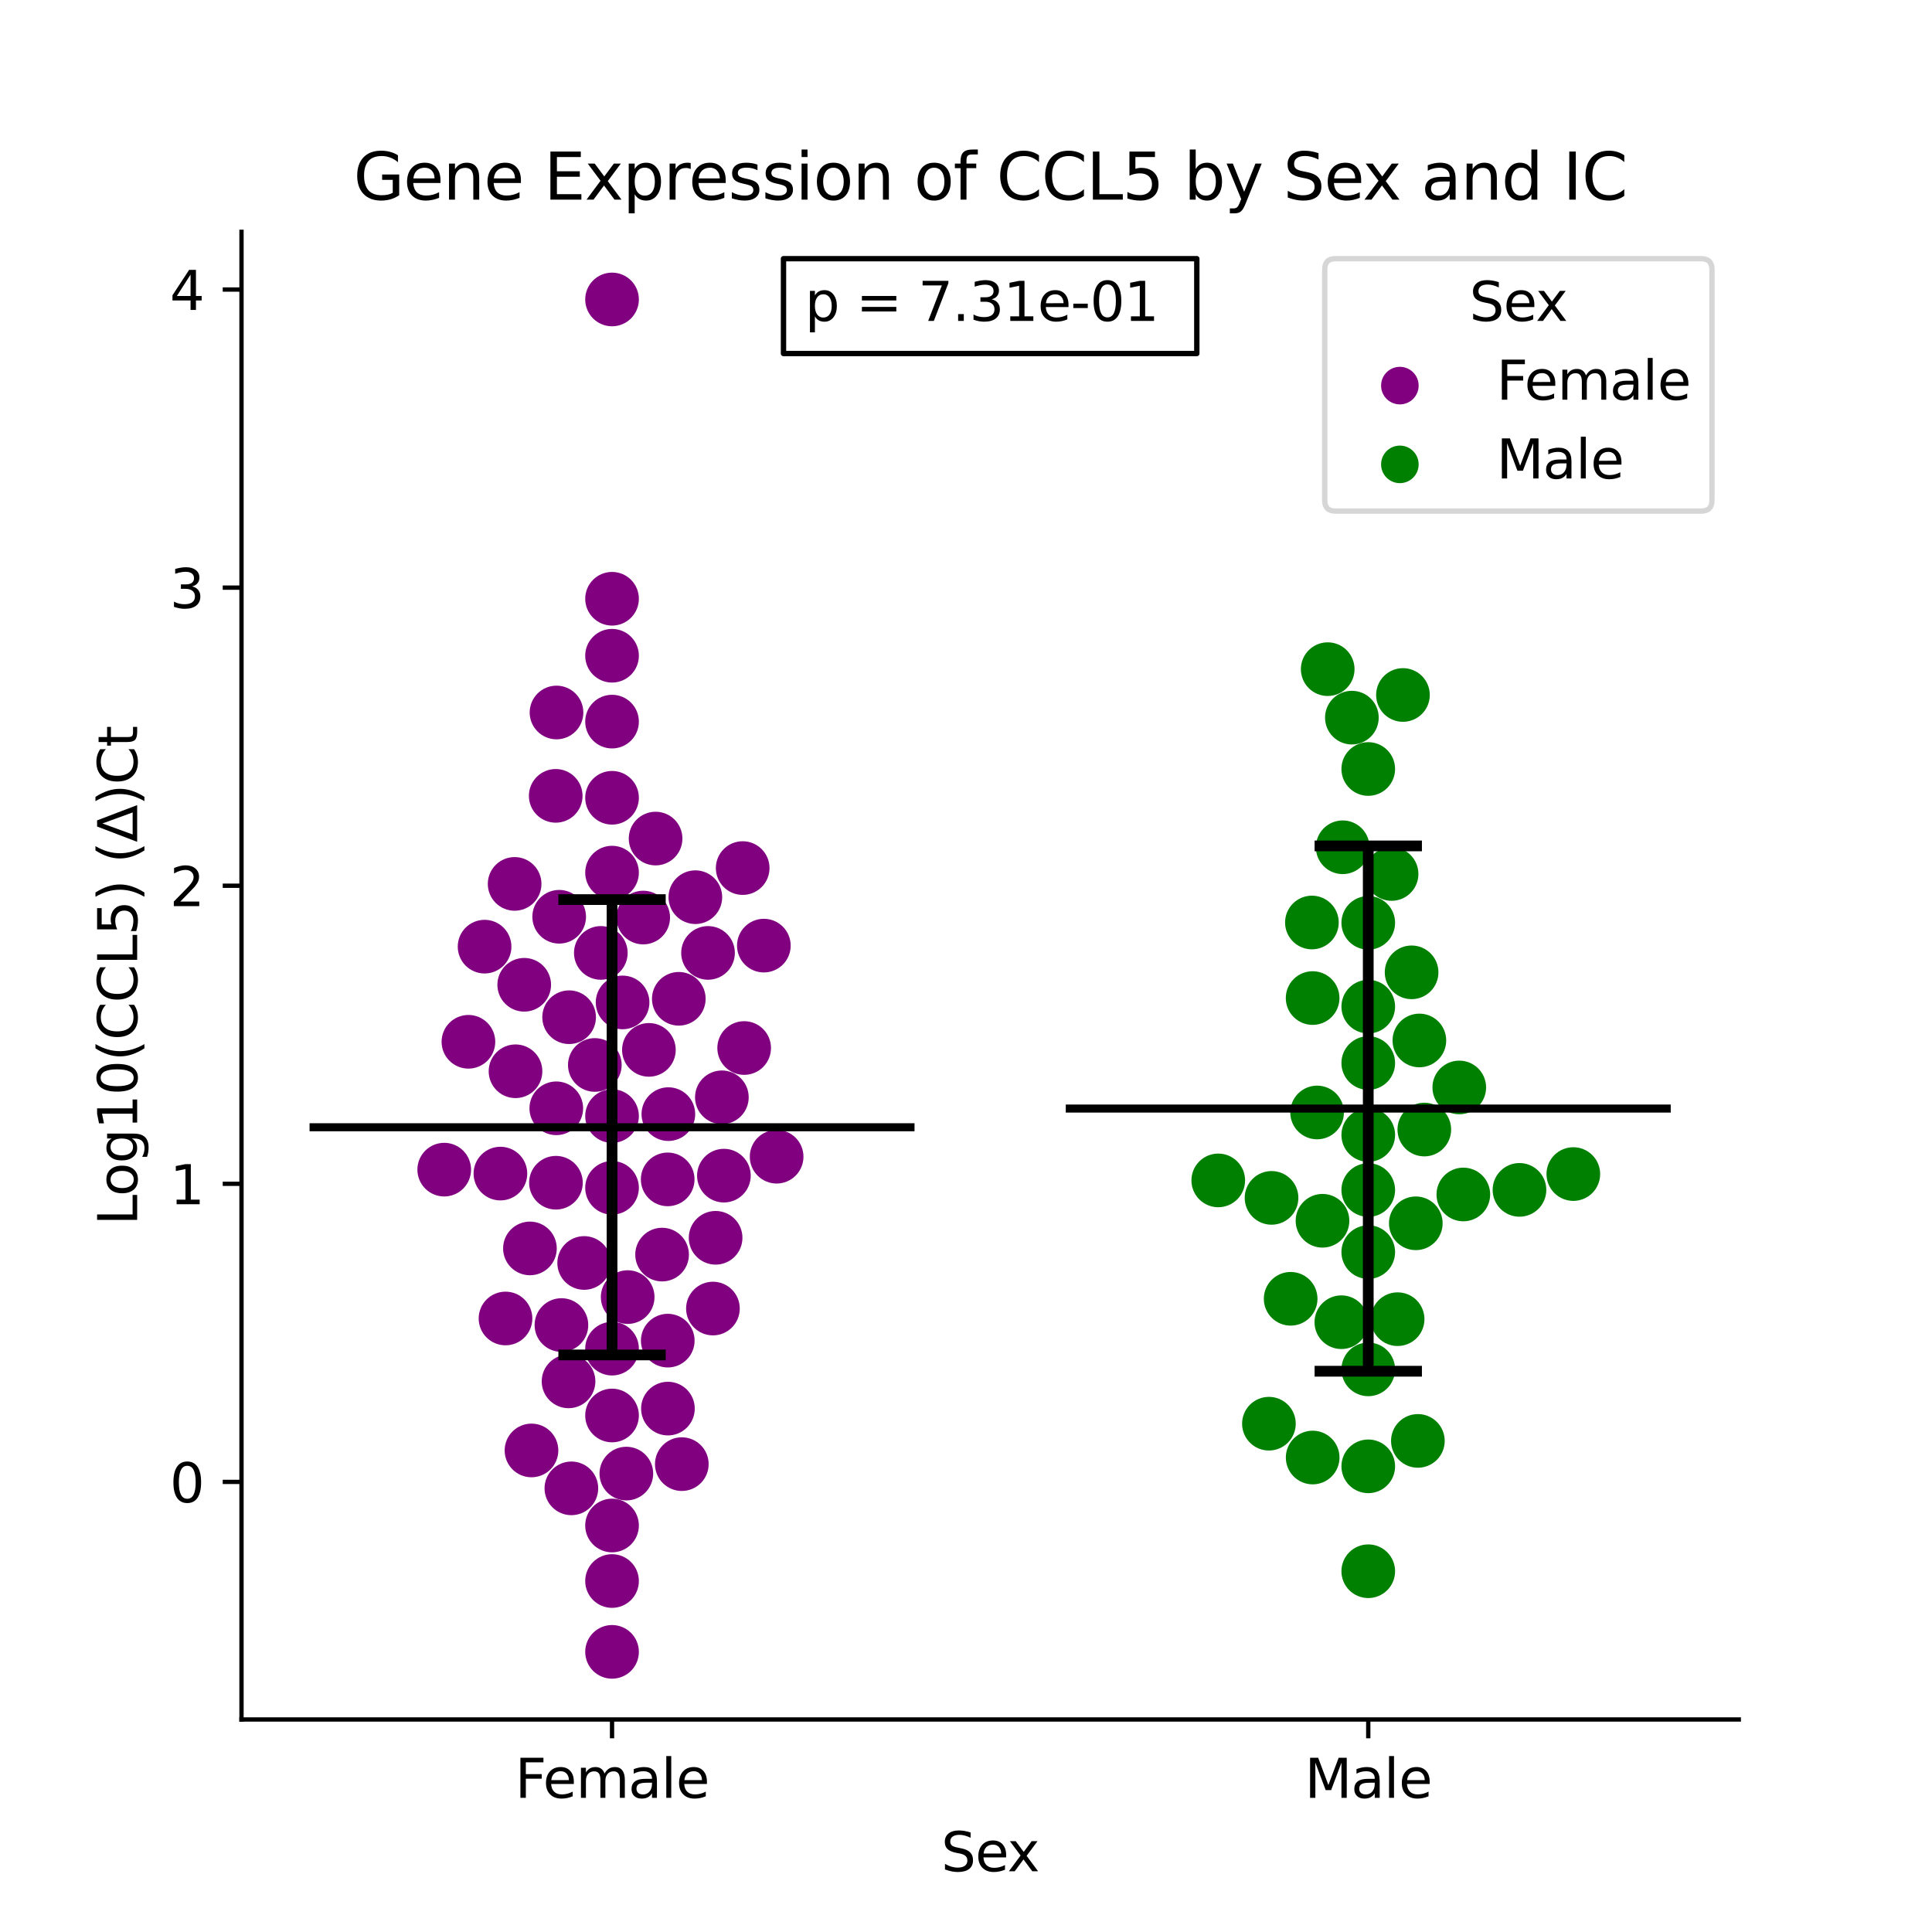 <?xml version="1.0" encoding="utf-8" standalone="no"?>
<!DOCTYPE svg PUBLIC "-//W3C//DTD SVG 1.1//EN"
  "http://www.w3.org/Graphics/SVG/1.1/DTD/svg11.dtd">
<svg xmlns:xlink="http://www.w3.org/1999/xlink" width="360pt" height="360pt" viewBox="0 0 360 360" xmlns="http://www.w3.org/2000/svg" version="1.1">
 <defs>
  <style type="text/css">*{stroke-linejoin: round; stroke-linecap: butt}</style>
 </defs>
 <g id="figure_1">
  <g id="patch_1">
   <path d="M 0 360 
L 360 360 
L 360 0 
L 0 0 
z
" style="fill: #ffffff"/>
  </g>
  <g id="axes_1">
   <g id="patch_2">
    <path d="M 45 320.4 
L 324 320.4 
L 324 43.2 
L 45 43.2 
z
" style="fill: #ffffff"/>
   </g>
   <g id="PathCollection_1">
    <defs>
     <path id="C0_0_99359e764d" d="M 0 5 
C 1.326 5 2.598 4.473 3.536 3.536 
C 4.473 2.598 5 1.326 5 -0 
C 5 -1.326 4.473 -2.598 3.536 -3.536 
C 2.598 -4.473 1.326 -5 0 -5 
C -1.326 -5 -2.598 -4.473 -3.536 -3.536 
C -4.473 -2.598 -5 -1.326 -5 0 
C -5 1.326 -4.473 2.598 -3.536 3.536 
C -2.598 4.473 -1.326 5 0 5 
z
"/>
    </defs>
    <g clip-path="url(#p7aa0bc8428)">
     <use xlink:href="#C0_0_99359e764d" x="120.914" y="195.629" style="fill: #800080"/>
    </g>
    <g clip-path="url(#p7aa0bc8428)">
     <use xlink:href="#C0_0_99359e764d" x="114.045" y="162.601" style="fill: #800080"/>
    </g>
    <g clip-path="url(#p7aa0bc8428)">
     <use xlink:href="#C0_0_99359e764d" x="104.196" y="170.825" style="fill: #800080"/>
    </g>
    <g clip-path="url(#p7aa0bc8428)">
     <use xlink:href="#C0_0_99359e764d" x="106.047" y="189.543" style="fill: #800080"/>
    </g>
    <g clip-path="url(#p7aa0bc8428)">
     <use xlink:href="#C0_0_99359e764d" x="133.344" y="230.646" style="fill: #800080"/>
    </g>
    <g clip-path="url(#p7aa0bc8428)">
     <use xlink:href="#C0_0_99359e764d" x="127.047" y="272.82" style="fill: #800080"/>
    </g>
    <g clip-path="url(#p7aa0bc8428)">
     <use xlink:href="#C0_0_99359e764d" x="99.035" y="270.269" style="fill: #800080"/>
    </g>
    <g clip-path="url(#p7aa0bc8428)">
     <use xlink:href="#C0_0_99359e764d" x="122.16" y="156.255" style="fill: #800080"/>
    </g>
    <g clip-path="url(#p7aa0bc8428)">
     <use xlink:href="#C0_0_99359e764d" x="108.852" y="235.337" style="fill: #800080"/>
    </g>
    <g clip-path="url(#p7aa0bc8428)">
     <use xlink:href="#C0_0_99359e764d" x="142.333" y="176.203" style="fill: #800080"/>
    </g>
    <g clip-path="url(#p7aa0bc8428)">
     <use xlink:href="#C0_0_99359e764d" x="129.568" y="167.178" style="fill: #800080"/>
    </g>
    <g clip-path="url(#p7aa0bc8428)">
     <use xlink:href="#C0_0_99359e764d" x="105.94" y="257.399" style="fill: #800080"/>
    </g>
    <g clip-path="url(#p7aa0bc8428)">
     <use xlink:href="#C0_0_99359e764d" x="114.045" y="284.255" style="fill: #800080"/>
    </g>
    <g clip-path="url(#p7aa0bc8428)">
     <use xlink:href="#C0_0_99359e764d" x="119.853" y="170.972" style="fill: #800080"/>
    </g>
    <g clip-path="url(#p7aa0bc8428)">
     <use xlink:href="#C0_0_99359e764d" x="116.959" y="241.693" style="fill: #800080"/>
    </g>
    <g clip-path="url(#p7aa0bc8428)">
     <use xlink:href="#C0_0_99359e764d" x="104.615" y="246.903" style="fill: #800080"/>
    </g>
    <g clip-path="url(#p7aa0bc8428)">
     <use xlink:href="#C0_0_99359e764d" x="124.539" y="207.602" style="fill: #800080"/>
    </g>
    <g clip-path="url(#p7aa0bc8428)">
     <use xlink:href="#C0_0_99359e764d" x="132.844" y="243.829" style="fill: #800080"/>
    </g>
    <g clip-path="url(#p7aa0bc8428)">
     <use xlink:href="#C0_0_99359e764d" x="131.931" y="177.562" style="fill: #800080"/>
    </g>
    <g clip-path="url(#p7aa0bc8428)">
     <use xlink:href="#C0_0_99359e764d" x="114.045" y="122.188" style="fill: #800080"/>
    </g>
    <g clip-path="url(#p7aa0bc8428)">
     <use xlink:href="#C0_0_99359e764d" x="103.698" y="132.762" style="fill: #800080"/>
    </g>
    <g clip-path="url(#p7aa0bc8428)">
     <use xlink:href="#C0_0_99359e764d" x="116.009" y="186.787" style="fill: #800080"/>
    </g>
    <g clip-path="url(#p7aa0bc8428)">
     <use xlink:href="#C0_0_99359e764d" x="82.774" y="217.946" style="fill: #800080"/>
    </g>
    <g clip-path="url(#p7aa0bc8428)">
     <use xlink:href="#C0_0_99359e764d" x="103.552" y="148.296" style="fill: #800080"/>
    </g>
    <g clip-path="url(#p7aa0bc8428)">
     <use xlink:href="#C0_0_99359e764d" x="114.045" y="251.3" style="fill: #800080"/>
    </g>
    <g clip-path="url(#p7aa0bc8428)">
     <use xlink:href="#C0_0_99359e764d" x="103.656" y="206.516" style="fill: #800080"/>
    </g>
    <g clip-path="url(#p7aa0bc8428)">
     <use xlink:href="#C0_0_99359e764d" x="123.371" y="233.774" style="fill: #800080"/>
    </g>
    <g clip-path="url(#p7aa0bc8428)">
     <use xlink:href="#C0_0_99359e764d" x="110.838" y="198.441" style="fill: #800080"/>
    </g>
    <g clip-path="url(#p7aa0bc8428)">
     <use xlink:href="#C0_0_99359e764d" x="87.283" y="194.122" style="fill: #800080"/>
    </g>
    <g clip-path="url(#p7aa0bc8428)">
     <use xlink:href="#C0_0_99359e764d" x="103.593" y="220.383" style="fill: #800080"/>
    </g>
    <g clip-path="url(#p7aa0bc8428)">
     <use xlink:href="#C0_0_99359e764d" x="90.295" y="176.393" style="fill: #800080"/>
    </g>
    <g clip-path="url(#p7aa0bc8428)">
     <use xlink:href="#C0_0_99359e764d" x="124.459" y="262.472" style="fill: #800080"/>
    </g>
    <g clip-path="url(#p7aa0bc8428)">
     <use xlink:href="#C0_0_99359e764d" x="134.889" y="219.064" style="fill: #800080"/>
    </g>
    <g clip-path="url(#p7aa0bc8428)">
     <use xlink:href="#C0_0_99359e764d" x="116.711" y="274.582" style="fill: #800080"/>
    </g>
    <g clip-path="url(#p7aa0bc8428)">
     <use xlink:href="#C0_0_99359e764d" x="98.746" y="232.626" style="fill: #800080"/>
    </g>
    <g clip-path="url(#p7aa0bc8428)">
     <use xlink:href="#C0_0_99359e764d" x="144.714" y="215.536" style="fill: #800080"/>
    </g>
    <g clip-path="url(#p7aa0bc8428)">
     <use xlink:href="#C0_0_99359e764d" x="94.194" y="245.68" style="fill: #800080"/>
    </g>
    <g clip-path="url(#p7aa0bc8428)">
     <use xlink:href="#C0_0_99359e764d" x="114.045" y="207.964" style="fill: #800080"/>
    </g>
    <g clip-path="url(#p7aa0bc8428)">
     <use xlink:href="#C0_0_99359e764d" x="114.045" y="263.756" style="fill: #800080"/>
    </g>
    <g clip-path="url(#p7aa0bc8428)">
     <use xlink:href="#C0_0_99359e764d" x="93.246" y="218.682" style="fill: #800080"/>
    </g>
    <g clip-path="url(#p7aa0bc8428)">
     <use xlink:href="#C0_0_99359e764d" x="124.415" y="219.76" style="fill: #800080"/>
    </g>
    <g clip-path="url(#p7aa0bc8428)">
     <use xlink:href="#C0_0_99359e764d" x="95.894" y="164.703" style="fill: #800080"/>
    </g>
    <g clip-path="url(#p7aa0bc8428)">
     <use xlink:href="#C0_0_99359e764d" x="114.045" y="294.601" style="fill: #800080"/>
    </g>
    <g clip-path="url(#p7aa0bc8428)">
     <use xlink:href="#C0_0_99359e764d" x="97.681" y="183.5" style="fill: #800080"/>
    </g>
    <g clip-path="url(#p7aa0bc8428)">
     <use xlink:href="#C0_0_99359e764d" x="138.388" y="161.753" style="fill: #800080"/>
    </g>
    <g clip-path="url(#p7aa0bc8428)">
     <use xlink:href="#C0_0_99359e764d" x="126.485" y="186.112" style="fill: #800080"/>
    </g>
    <g clip-path="url(#p7aa0bc8428)">
     <use xlink:href="#C0_0_99359e764d" x="114.045" y="221.333" style="fill: #800080"/>
    </g>
    <g clip-path="url(#p7aa0bc8428)">
     <use xlink:href="#C0_0_99359e764d" x="124.428" y="249.808" style="fill: #800080"/>
    </g>
    <g clip-path="url(#p7aa0bc8428)">
     <use xlink:href="#C0_0_99359e764d" x="114.045" y="148.655" style="fill: #800080"/>
    </g>
    <g clip-path="url(#p7aa0bc8428)">
     <use xlink:href="#C0_0_99359e764d" x="114.045" y="111.57" style="fill: #800080"/>
    </g>
    <g clip-path="url(#p7aa0bc8428)">
     <use xlink:href="#C0_0_99359e764d" x="106.467" y="277.333" style="fill: #800080"/>
    </g>
    <g clip-path="url(#p7aa0bc8428)">
     <use xlink:href="#C0_0_99359e764d" x="134.51" y="204.468" style="fill: #800080"/>
    </g>
    <g clip-path="url(#p7aa0bc8428)">
     <use xlink:href="#C0_0_99359e764d" x="114.045" y="307.8" style="fill: #800080"/>
    </g>
    <g clip-path="url(#p7aa0bc8428)">
     <use xlink:href="#C0_0_99359e764d" x="111.955" y="177.562" style="fill: #800080"/>
    </g>
    <g clip-path="url(#p7aa0bc8428)">
     <use xlink:href="#C0_0_99359e764d" x="138.664" y="195.284" style="fill: #800080"/>
    </g>
    <g clip-path="url(#p7aa0bc8428)">
     <use xlink:href="#C0_0_99359e764d" x="96.058" y="199.615" style="fill: #800080"/>
    </g>
    <g clip-path="url(#p7aa0bc8428)">
     <use xlink:href="#C0_0_99359e764d" x="114.045" y="134.462" style="fill: #800080"/>
    </g>
    <g clip-path="url(#p7aa0bc8428)">
     <use xlink:href="#C0_0_99359e764d" x="114.045" y="55.8" style="fill: #800080"/>
    </g>
   </g>
   <g id="PathCollection_2">
    <defs>
     <path id="C1_0_085c87fe17" d="M 0 5 
C 1.326 5 2.598 4.473 3.536 3.536 
C 4.473 2.598 5 1.326 5 -0 
C 5 -1.326 4.473 -2.598 3.536 -3.536 
C 2.598 -4.473 1.326 -5 0 -5 
C -1.326 -5 -2.598 -4.473 -3.536 -3.536 
C -4.473 -2.598 -5 -1.326 -5 0 
C -5 1.326 -4.473 2.598 -3.536 3.536 
C -2.598 4.473 -1.326 5 0 5 
z
"/>
    </defs>
    <g clip-path="url(#p7aa0bc8428)">
     <use xlink:href="#C1_0_085c87fe17" x="254.955" y="273.229" style="fill: #008000"/>
    </g>
    <g clip-path="url(#p7aa0bc8428)">
     <use xlink:href="#C1_0_085c87fe17" x="254.955" y="187.571" style="fill: #008000"/>
    </g>
    <g clip-path="url(#p7aa0bc8428)">
     <use xlink:href="#C1_0_085c87fe17" x="240.494" y="242.011" style="fill: #008000"/>
    </g>
    <g clip-path="url(#p7aa0bc8428)">
     <use xlink:href="#C1_0_085c87fe17" x="254.955" y="198.083" style="fill: #008000"/>
    </g>
    <g clip-path="url(#p7aa0bc8428)">
     <use xlink:href="#C1_0_085c87fe17" x="236.445" y="265.285" style="fill: #008000"/>
    </g>
    <g clip-path="url(#p7aa0bc8428)">
     <use xlink:href="#C1_0_085c87fe17" x="261.421" y="129.499" style="fill: #008000"/>
    </g>
    <g clip-path="url(#p7aa0bc8428)">
     <use xlink:href="#C1_0_085c87fe17" x="236.933" y="223.207" style="fill: #008000"/>
    </g>
    <g clip-path="url(#p7aa0bc8428)">
     <use xlink:href="#C1_0_085c87fe17" x="245.424" y="207.294" style="fill: #008000"/>
    </g>
    <g clip-path="url(#p7aa0bc8428)">
     <use xlink:href="#C1_0_085c87fe17" x="254.955" y="233.311" style="fill: #008000"/>
    </g>
    <g clip-path="url(#p7aa0bc8428)">
     <use xlink:href="#C1_0_085c87fe17" x="254.955" y="143.291" style="fill: #008000"/>
    </g>
    <g clip-path="url(#p7aa0bc8428)">
     <use xlink:href="#C1_0_085c87fe17" x="250.193" y="157.875" style="fill: #008000"/>
    </g>
    <g clip-path="url(#p7aa0bc8428)">
     <use xlink:href="#C1_0_085c87fe17" x="254.955" y="211.491" style="fill: #008000"/>
    </g>
    <g clip-path="url(#p7aa0bc8428)">
     <use xlink:href="#C1_0_085c87fe17" x="244.597" y="271.588" style="fill: #008000"/>
    </g>
    <g clip-path="url(#p7aa0bc8428)">
     <use xlink:href="#C1_0_085c87fe17" x="272.671" y="222.572" style="fill: #008000"/>
    </g>
    <g clip-path="url(#p7aa0bc8428)">
     <use xlink:href="#C1_0_085c87fe17" x="254.955" y="171.956" style="fill: #008000"/>
    </g>
    <g clip-path="url(#p7aa0bc8428)">
     <use xlink:href="#C1_0_085c87fe17" x="263.03" y="181.18" style="fill: #008000"/>
    </g>
    <g clip-path="url(#p7aa0bc8428)">
     <use xlink:href="#C1_0_085c87fe17" x="254.955" y="255.161" style="fill: #008000"/>
    </g>
    <g clip-path="url(#p7aa0bc8428)">
     <use xlink:href="#C1_0_085c87fe17" x="264.48" y="193.876" style="fill: #008000"/>
    </g>
    <g clip-path="url(#p7aa0bc8428)">
     <use xlink:href="#C1_0_085c87fe17" x="249.942" y="246.374" style="fill: #008000"/>
    </g>
    <g clip-path="url(#p7aa0bc8428)">
     <use xlink:href="#C1_0_085c87fe17" x="254.955" y="221.746" style="fill: #008000"/>
    </g>
    <g clip-path="url(#p7aa0bc8428)">
     <use xlink:href="#C1_0_085c87fe17" x="227.005" y="219.951" style="fill: #008000"/>
    </g>
    <g clip-path="url(#p7aa0bc8428)">
     <use xlink:href="#C1_0_085c87fe17" x="251.903" y="133.722" style="fill: #008000"/>
    </g>
    <g clip-path="url(#p7aa0bc8428)">
     <use xlink:href="#C1_0_085c87fe17" x="264.201" y="268.491" style="fill: #008000"/>
    </g>
    <g clip-path="url(#p7aa0bc8428)">
     <use xlink:href="#C1_0_085c87fe17" x="265.4" y="210.475" style="fill: #008000"/>
    </g>
    <g clip-path="url(#p7aa0bc8428)">
     <use xlink:href="#C1_0_085c87fe17" x="263.815" y="227.945" style="fill: #008000"/>
    </g>
    <g clip-path="url(#p7aa0bc8428)">
     <use xlink:href="#C1_0_085c87fe17" x="244.589" y="185.975" style="fill: #008000"/>
    </g>
    <g clip-path="url(#p7aa0bc8428)">
     <use xlink:href="#C1_0_085c87fe17" x="260.426" y="245.81" style="fill: #008000"/>
    </g>
    <g clip-path="url(#p7aa0bc8428)">
     <use xlink:href="#C1_0_085c87fe17" x="246.429" y="227.473" style="fill: #008000"/>
    </g>
    <g clip-path="url(#p7aa0bc8428)">
     <use xlink:href="#C1_0_085c87fe17" x="259.3" y="162.852" style="fill: #008000"/>
    </g>
    <g clip-path="url(#p7aa0bc8428)">
     <use xlink:href="#C1_0_085c87fe17" x="271.915" y="202.632" style="fill: #008000"/>
    </g>
    <g clip-path="url(#p7aa0bc8428)">
     <use xlink:href="#C1_0_085c87fe17" x="247.399" y="124.689" style="fill: #008000"/>
    </g>
    <g clip-path="url(#p7aa0bc8428)">
     <use xlink:href="#C1_0_085c87fe17" x="293.166" y="218.769" style="fill: #008000"/>
    </g>
    <g clip-path="url(#p7aa0bc8428)">
     <use xlink:href="#C1_0_085c87fe17" x="283.132" y="221.716" style="fill: #008000"/>
    </g>
    <g clip-path="url(#p7aa0bc8428)">
     <use xlink:href="#C1_0_085c87fe17" x="254.955" y="292.776" style="fill: #008000"/>
    </g>
    <g clip-path="url(#p7aa0bc8428)">
     <use xlink:href="#C1_0_085c87fe17" x="244.455" y="171.895" style="fill: #008000"/>
    </g>
   </g>
   <g id="PathCollection_3"/>
   <g id="PathCollection_4"/>
   <g id="matplotlib.axis_1">
    <g id="xtick_1">
     <g id="line2d_1">
      <defs>
       <path id="m640df5bc65" d="M 0 0 
L 0 3.5 
" style="stroke: #000000; stroke-width: 0.8"/>
      </defs>
      <g>
       <use xlink:href="#m640df5bc65" x="114.045" y="320.4" style="stroke: #000000; stroke-width: 0.8"/>
      </g>
     </g>
     <g id="text_1">
      <!-- Female -->
      <g transform="translate(95.968 334.998) scale(0.1 -0.1)">
       <defs>
        <path id="DejaVuSans-46" d="M 628 4666 
L 3309 4666 
L 3309 4134 
L 1259 4134 
L 1259 2759 
L 3109 2759 
L 3109 2228 
L 1259 2228 
L 1259 0 
L 628 0 
L 628 4666 
z
" transform="scale(0.016)"/>
        <path id="DejaVuSans-65" d="M 3597 1894 
L 3597 1613 
L 953 1613 
Q 991 1019 1311 708 
Q 1631 397 2203 397 
Q 2534 397 2845 478 
Q 3156 559 3463 722 
L 3463 178 
Q 3153 47 2828 -22 
Q 2503 -91 2169 -91 
Q 1331 -91 842 396 
Q 353 884 353 1716 
Q 353 2575 817 3079 
Q 1281 3584 2069 3584 
Q 2775 3584 3186 3129 
Q 3597 2675 3597 1894 
z
M 3022 2063 
Q 3016 2534 2758 2815 
Q 2500 3097 2075 3097 
Q 1594 3097 1305 2825 
Q 1016 2553 972 2059 
L 3022 2063 
z
" transform="scale(0.016)"/>
        <path id="DejaVuSans-6d" d="M 3328 2828 
Q 3544 3216 3844 3400 
Q 4144 3584 4550 3584 
Q 5097 3584 5394 3201 
Q 5691 2819 5691 2113 
L 5691 0 
L 5113 0 
L 5113 2094 
Q 5113 2597 4934 2840 
Q 4756 3084 4391 3084 
Q 3944 3084 3684 2787 
Q 3425 2491 3425 1978 
L 3425 0 
L 2847 0 
L 2847 2094 
Q 2847 2600 2669 2842 
Q 2491 3084 2119 3084 
Q 1678 3084 1418 2786 
Q 1159 2488 1159 1978 
L 1159 0 
L 581 0 
L 581 3500 
L 1159 3500 
L 1159 2956 
Q 1356 3278 1631 3431 
Q 1906 3584 2284 3584 
Q 2666 3584 2933 3390 
Q 3200 3197 3328 2828 
z
" transform="scale(0.016)"/>
        <path id="DejaVuSans-61" d="M 2194 1759 
Q 1497 1759 1228 1600 
Q 959 1441 959 1056 
Q 959 750 1161 570 
Q 1363 391 1709 391 
Q 2188 391 2477 730 
Q 2766 1069 2766 1631 
L 2766 1759 
L 2194 1759 
z
M 3341 1997 
L 3341 0 
L 2766 0 
L 2766 531 
Q 2569 213 2275 61 
Q 1981 -91 1556 -91 
Q 1019 -91 701 211 
Q 384 513 384 1019 
Q 384 1609 779 1909 
Q 1175 2209 1959 2209 
L 2766 2209 
L 2766 2266 
Q 2766 2663 2505 2880 
Q 2244 3097 1772 3097 
Q 1472 3097 1187 3025 
Q 903 2953 641 2809 
L 641 3341 
Q 956 3463 1253 3523 
Q 1550 3584 1831 3584 
Q 2591 3584 2966 3190 
Q 3341 2797 3341 1997 
z
" transform="scale(0.016)"/>
        <path id="DejaVuSans-6c" d="M 603 4863 
L 1178 4863 
L 1178 0 
L 603 0 
L 603 4863 
z
" transform="scale(0.016)"/>
       </defs>
       <use xlink:href="#DejaVuSans-46"/>
       <use xlink:href="#DejaVuSans-65" x="52.02"/>
       <use xlink:href="#DejaVuSans-6d" x="113.543"/>
       <use xlink:href="#DejaVuSans-61" x="210.955"/>
       <use xlink:href="#DejaVuSans-6c" x="272.234"/>
       <use xlink:href="#DejaVuSans-65" x="300.018"/>
      </g>
     </g>
    </g>
    <g id="xtick_2">
     <g id="line2d_2">
      <g>
       <use xlink:href="#m640df5bc65" x="254.955" y="320.4" style="stroke: #000000; stroke-width: 0.8"/>
      </g>
     </g>
     <g id="text_2">
      <!-- Male -->
      <g transform="translate(243.111 334.998) scale(0.1 -0.1)">
       <defs>
        <path id="DejaVuSans-4d" d="M 628 4666 
L 1569 4666 
L 2759 1491 
L 3956 4666 
L 4897 4666 
L 4897 0 
L 4281 0 
L 4281 4097 
L 3078 897 
L 2444 897 
L 1241 4097 
L 1241 0 
L 628 0 
L 628 4666 
z
" transform="scale(0.016)"/>
       </defs>
       <use xlink:href="#DejaVuSans-4d"/>
       <use xlink:href="#DejaVuSans-61" x="86.279"/>
       <use xlink:href="#DejaVuSans-6c" x="147.559"/>
       <use xlink:href="#DejaVuSans-65" x="175.342"/>
      </g>
     </g>
    </g>
    <g id="text_3">
     <!-- Sex -->
     <g transform="translate(175.377 348.677) scale(0.1 -0.1)">
      <defs>
       <path id="DejaVuSans-53" d="M 3425 4513 
L 3425 3897 
Q 3066 4069 2747 4153 
Q 2428 4238 2131 4238 
Q 1616 4238 1336 4038 
Q 1056 3838 1056 3469 
Q 1056 3159 1242 3001 
Q 1428 2844 1947 2747 
L 2328 2669 
Q 3034 2534 3370 2195 
Q 3706 1856 3706 1288 
Q 3706 609 3251 259 
Q 2797 -91 1919 -91 
Q 1588 -91 1214 -16 
Q 841 59 441 206 
L 441 856 
Q 825 641 1194 531 
Q 1563 422 1919 422 
Q 2459 422 2753 634 
Q 3047 847 3047 1241 
Q 3047 1584 2836 1778 
Q 2625 1972 2144 2069 
L 1759 2144 
Q 1053 2284 737 2584 
Q 422 2884 422 3419 
Q 422 4038 858 4394 
Q 1294 4750 2059 4750 
Q 2388 4750 2728 4690 
Q 3069 4631 3425 4513 
z
" transform="scale(0.016)"/>
       <path id="DejaVuSans-78" d="M 3513 3500 
L 2247 1797 
L 3578 0 
L 2900 0 
L 1881 1375 
L 863 0 
L 184 0 
L 1544 1831 
L 300 3500 
L 978 3500 
L 1906 2253 
L 2834 3500 
L 3513 3500 
z
" transform="scale(0.016)"/>
      </defs>
      <use xlink:href="#DejaVuSans-53"/>
      <use xlink:href="#DejaVuSans-65" x="63.477"/>
      <use xlink:href="#DejaVuSans-78" x="123.25"/>
     </g>
    </g>
   </g>
   <g id="matplotlib.axis_2">
    <g id="ytick_1">
     <g id="line2d_3">
      <defs>
       <path id="mfc13637988" d="M 0 0 
L -3.5 0 
" style="stroke: #000000; stroke-width: 0.8"/>
      </defs>
      <g>
       <use xlink:href="#mfc13637988" x="45" y="276.131" style="stroke: #000000; stroke-width: 0.8"/>
      </g>
     </g>
     <g id="text_4">
      <!-- 0 -->
      <g transform="translate(31.637 279.93) scale(0.1 -0.1)">
       <defs>
        <path id="DejaVuSans-30" d="M 2034 4250 
Q 1547 4250 1301 3770 
Q 1056 3291 1056 2328 
Q 1056 1369 1301 889 
Q 1547 409 2034 409 
Q 2525 409 2770 889 
Q 3016 1369 3016 2328 
Q 3016 3291 2770 3770 
Q 2525 4250 2034 4250 
z
M 2034 4750 
Q 2819 4750 3233 4129 
Q 3647 3509 3647 2328 
Q 3647 1150 3233 529 
Q 2819 -91 2034 -91 
Q 1250 -91 836 529 
Q 422 1150 422 2328 
Q 422 3509 836 4129 
Q 1250 4750 2034 4750 
z
" transform="scale(0.016)"/>
       </defs>
       <use xlink:href="#DejaVuSans-30"/>
      </g>
     </g>
    </g>
    <g id="ytick_2">
     <g id="line2d_4">
      <g>
       <use xlink:href="#mfc13637988" x="45" y="220.587" style="stroke: #000000; stroke-width: 0.8"/>
      </g>
     </g>
     <g id="text_5">
      <!-- 1 -->
      <g transform="translate(31.637 224.386) scale(0.1 -0.1)">
       <defs>
        <path id="DejaVuSans-31" d="M 794 531 
L 1825 531 
L 1825 4091 
L 703 3866 
L 703 4441 
L 1819 4666 
L 2450 4666 
L 2450 531 
L 3481 531 
L 3481 0 
L 794 0 
L 794 531 
z
" transform="scale(0.016)"/>
       </defs>
       <use xlink:href="#DejaVuSans-31"/>
      </g>
     </g>
    </g>
    <g id="ytick_3">
     <g id="line2d_5">
      <g>
       <use xlink:href="#mfc13637988" x="45" y="165.042" style="stroke: #000000; stroke-width: 0.8"/>
      </g>
     </g>
     <g id="text_6">
      <!-- 2 -->
      <g transform="translate(31.637 168.841) scale(0.1 -0.1)">
       <defs>
        <path id="DejaVuSans-32" d="M 1228 531 
L 3431 531 
L 3431 0 
L 469 0 
L 469 531 
Q 828 903 1448 1529 
Q 2069 2156 2228 2338 
Q 2531 2678 2651 2914 
Q 2772 3150 2772 3378 
Q 2772 3750 2511 3984 
Q 2250 4219 1831 4219 
Q 1534 4219 1204 4116 
Q 875 4013 500 3803 
L 500 4441 
Q 881 4594 1212 4672 
Q 1544 4750 1819 4750 
Q 2544 4750 2975 4387 
Q 3406 4025 3406 3419 
Q 3406 3131 3298 2873 
Q 3191 2616 2906 2266 
Q 2828 2175 2409 1742 
Q 1991 1309 1228 531 
z
" transform="scale(0.016)"/>
       </defs>
       <use xlink:href="#DejaVuSans-32"/>
      </g>
     </g>
    </g>
    <g id="ytick_4">
     <g id="line2d_6">
      <g>
       <use xlink:href="#mfc13637988" x="45" y="109.498" style="stroke: #000000; stroke-width: 0.8"/>
      </g>
     </g>
     <g id="text_7">
      <!-- 3 -->
      <g transform="translate(31.637 113.297) scale(0.1 -0.1)">
       <defs>
        <path id="DejaVuSans-33" d="M 2597 2516 
Q 3050 2419 3304 2112 
Q 3559 1806 3559 1356 
Q 3559 666 3084 287 
Q 2609 -91 1734 -91 
Q 1441 -91 1130 -33 
Q 819 25 488 141 
L 488 750 
Q 750 597 1062 519 
Q 1375 441 1716 441 
Q 2309 441 2620 675 
Q 2931 909 2931 1356 
Q 2931 1769 2642 2001 
Q 2353 2234 1838 2234 
L 1294 2234 
L 1294 2753 
L 1863 2753 
Q 2328 2753 2575 2939 
Q 2822 3125 2822 3475 
Q 2822 3834 2567 4026 
Q 2313 4219 1838 4219 
Q 1578 4219 1281 4162 
Q 984 4106 628 3988 
L 628 4550 
Q 988 4650 1302 4700 
Q 1616 4750 1894 4750 
Q 2613 4750 3031 4423 
Q 3450 4097 3450 3541 
Q 3450 3153 3228 2886 
Q 3006 2619 2597 2516 
z
" transform="scale(0.016)"/>
       </defs>
       <use xlink:href="#DejaVuSans-33"/>
      </g>
     </g>
    </g>
    <g id="ytick_5">
     <g id="line2d_7">
      <g>
       <use xlink:href="#mfc13637988" x="45" y="53.953" style="stroke: #000000; stroke-width: 0.8"/>
      </g>
     </g>
     <g id="text_8">
      <!-- 4 -->
      <g transform="translate(31.637 57.752) scale(0.1 -0.1)">
       <defs>
        <path id="DejaVuSans-34" d="M 2419 4116 
L 825 1625 
L 2419 1625 
L 2419 4116 
z
M 2253 4666 
L 3047 4666 
L 3047 1625 
L 3713 1625 
L 3713 1100 
L 3047 1100 
L 3047 0 
L 2419 0 
L 2419 1100 
L 313 1100 
L 313 1709 
L 2253 4666 
z
" transform="scale(0.016)"/>
       </defs>
       <use xlink:href="#DejaVuSans-34"/>
      </g>
     </g>
    </g>
    <g id="text_9">
     <!-- Log10(CCL5) (Δ)Ct -->
     <g transform="translate(25.558 228.309) rotate(-90) scale(0.1 -0.1)">
      <defs>
       <path id="DejaVuSans-4c" d="M 628 4666 
L 1259 4666 
L 1259 531 
L 3531 531 
L 3531 0 
L 628 0 
L 628 4666 
z
" transform="scale(0.016)"/>
       <path id="DejaVuSans-6f" d="M 1959 3097 
Q 1497 3097 1228 2736 
Q 959 2375 959 1747 
Q 959 1119 1226 758 
Q 1494 397 1959 397 
Q 2419 397 2687 759 
Q 2956 1122 2956 1747 
Q 2956 2369 2687 2733 
Q 2419 3097 1959 3097 
z
M 1959 3584 
Q 2709 3584 3137 3096 
Q 3566 2609 3566 1747 
Q 3566 888 3137 398 
Q 2709 -91 1959 -91 
Q 1206 -91 779 398 
Q 353 888 353 1747 
Q 353 2609 779 3096 
Q 1206 3584 1959 3584 
z
" transform="scale(0.016)"/>
       <path id="DejaVuSans-67" d="M 2906 1791 
Q 2906 2416 2648 2759 
Q 2391 3103 1925 3103 
Q 1463 3103 1205 2759 
Q 947 2416 947 1791 
Q 947 1169 1205 825 
Q 1463 481 1925 481 
Q 2391 481 2648 825 
Q 2906 1169 2906 1791 
z
M 3481 434 
Q 3481 -459 3084 -895 
Q 2688 -1331 1869 -1331 
Q 1566 -1331 1297 -1286 
Q 1028 -1241 775 -1147 
L 775 -588 
Q 1028 -725 1275 -790 
Q 1522 -856 1778 -856 
Q 2344 -856 2625 -561 
Q 2906 -266 2906 331 
L 2906 616 
Q 2728 306 2450 153 
Q 2172 0 1784 0 
Q 1141 0 747 490 
Q 353 981 353 1791 
Q 353 2603 747 3093 
Q 1141 3584 1784 3584 
Q 2172 3584 2450 3431 
Q 2728 3278 2906 2969 
L 2906 3500 
L 3481 3500 
L 3481 434 
z
" transform="scale(0.016)"/>
       <path id="DejaVuSans-28" d="M 1984 4856 
Q 1566 4138 1362 3434 
Q 1159 2731 1159 2009 
Q 1159 1288 1364 580 
Q 1569 -128 1984 -844 
L 1484 -844 
Q 1016 -109 783 600 
Q 550 1309 550 2009 
Q 550 2706 781 3412 
Q 1013 4119 1484 4856 
L 1984 4856 
z
" transform="scale(0.016)"/>
       <path id="DejaVuSans-43" d="M 4122 4306 
L 4122 3641 
Q 3803 3938 3442 4084 
Q 3081 4231 2675 4231 
Q 1875 4231 1450 3742 
Q 1025 3253 1025 2328 
Q 1025 1406 1450 917 
Q 1875 428 2675 428 
Q 3081 428 3442 575 
Q 3803 722 4122 1019 
L 4122 359 
Q 3791 134 3420 21 
Q 3050 -91 2638 -91 
Q 1578 -91 968 557 
Q 359 1206 359 2328 
Q 359 3453 968 4101 
Q 1578 4750 2638 4750 
Q 3056 4750 3426 4639 
Q 3797 4528 4122 4306 
z
" transform="scale(0.016)"/>
       <path id="DejaVuSans-35" d="M 691 4666 
L 3169 4666 
L 3169 4134 
L 1269 4134 
L 1269 2991 
Q 1406 3038 1543 3061 
Q 1681 3084 1819 3084 
Q 2600 3084 3056 2656 
Q 3513 2228 3513 1497 
Q 3513 744 3044 326 
Q 2575 -91 1722 -91 
Q 1428 -91 1123 -41 
Q 819 9 494 109 
L 494 744 
Q 775 591 1075 516 
Q 1375 441 1709 441 
Q 2250 441 2565 725 
Q 2881 1009 2881 1497 
Q 2881 1984 2565 2268 
Q 2250 2553 1709 2553 
Q 1456 2553 1204 2497 
Q 953 2441 691 2322 
L 691 4666 
z
" transform="scale(0.016)"/>
       <path id="DejaVuSans-29" d="M 513 4856 
L 1013 4856 
Q 1481 4119 1714 3412 
Q 1947 2706 1947 2009 
Q 1947 1309 1714 600 
Q 1481 -109 1013 -844 
L 513 -844 
Q 928 -128 1133 580 
Q 1338 1288 1338 2009 
Q 1338 2731 1133 3434 
Q 928 4138 513 4856 
z
" transform="scale(0.016)"/>
       <path id="DejaVuSans-20" transform="scale(0.016)"/>
       <path id="DejaVuSans-394" d="M 2188 4044 
L 906 525 
L 3472 525 
L 2188 4044 
z
M 50 0 
L 1831 4666 
L 2547 4666 
L 4325 0 
L 50 0 
z
" transform="scale(0.016)"/>
       <path id="DejaVuSans-74" d="M 1172 4494 
L 1172 3500 
L 2356 3500 
L 2356 3053 
L 1172 3053 
L 1172 1153 
Q 1172 725 1289 603 
Q 1406 481 1766 481 
L 2356 481 
L 2356 0 
L 1766 0 
Q 1100 0 847 248 
Q 594 497 594 1153 
L 594 3053 
L 172 3053 
L 172 3500 
L 594 3500 
L 594 4494 
L 1172 4494 
z
" transform="scale(0.016)"/>
      </defs>
      <use xlink:href="#DejaVuSans-4c"/>
      <use xlink:href="#DejaVuSans-6f" x="53.963"/>
      <use xlink:href="#DejaVuSans-67" x="115.145"/>
      <use xlink:href="#DejaVuSans-31" x="178.621"/>
      <use xlink:href="#DejaVuSans-30" x="242.244"/>
      <use xlink:href="#DejaVuSans-28" x="305.867"/>
      <use xlink:href="#DejaVuSans-43" x="344.881"/>
      <use xlink:href="#DejaVuSans-43" x="414.705"/>
      <use xlink:href="#DejaVuSans-4c" x="484.529"/>
      <use xlink:href="#DejaVuSans-35" x="540.242"/>
      <use xlink:href="#DejaVuSans-29" x="603.865"/>
      <use xlink:href="#DejaVuSans-20" x="642.879"/>
      <use xlink:href="#DejaVuSans-28" x="674.666"/>
      <use xlink:href="#DejaVuSans-394" x="713.68"/>
      <use xlink:href="#DejaVuSans-29" x="782.088"/>
      <use xlink:href="#DejaVuSans-43" x="821.102"/>
      <use xlink:href="#DejaVuSans-74" x="890.926"/>
     </g>
    </g>
   </g>
   <g id="LineCollection_1">
    <path d="M 114.045 252.473 
L 114.045 167.628 
" clip-path="url(#p7aa0bc8428)" style="fill: none; stroke: #000000; stroke-width: 2"/>
   </g>
   <g id="line2d_8">
    <defs>
     <path id="m56e26a8e79" d="M 10 0 
L -10 -0 
" style="stroke: #000000; stroke-width: 2"/>
    </defs>
    <g clip-path="url(#p7aa0bc8428)">
     <use xlink:href="#m56e26a8e79" x="114.045" y="252.473" style="stroke: #000000; stroke-width: 2"/>
    </g>
   </g>
   <g id="line2d_9">
    <g clip-path="url(#p7aa0bc8428)">
     <use xlink:href="#m56e26a8e79" x="114.045" y="167.628" style="stroke: #000000; stroke-width: 2"/>
    </g>
   </g>
   <g id="LineCollection_2">
    <path d="M 254.955 255.51 
L 254.955 157.625 
" clip-path="url(#p7aa0bc8428)" style="fill: none; stroke: #000000; stroke-width: 2"/>
   </g>
   <g id="line2d_10">
    <g clip-path="url(#p7aa0bc8428)">
     <use xlink:href="#m56e26a8e79" x="254.955" y="255.51" style="stroke: #000000; stroke-width: 2"/>
    </g>
   </g>
   <g id="line2d_11">
    <g clip-path="url(#p7aa0bc8428)">
     <use xlink:href="#m56e26a8e79" x="254.955" y="157.625" style="stroke: #000000; stroke-width: 2"/>
    </g>
   </g>
   <g id="LineCollection_3">
    <path d="M 57.682 210.051 
L 170.409 210.051 
" clip-path="url(#p7aa0bc8428)" style="fill: none; stroke: #000000; stroke-width: 1.5"/>
   </g>
   <g id="LineCollection_4">
    <path d="M 198.591 206.567 
L 311.318 206.567 
" clip-path="url(#p7aa0bc8428)" style="fill: none; stroke: #000000; stroke-width: 1.5"/>
   </g>
   <g id="patch_3">
    <path d="M 45 320.4 
L 45 43.2 
" style="fill: none; stroke: #000000; stroke-width: 0.8; stroke-linejoin: miter; stroke-linecap: square"/>
   </g>
   <g id="patch_4">
    <path d="M 45 320.4 
L 324 320.4 
" style="fill: none; stroke: #000000; stroke-width: 0.8; stroke-linejoin: miter; stroke-linecap: square"/>
   </g>
   <g id="text_10">
    <!-- Gene Expression of CCL5 by Sex and IC -->
    <g transform="translate(65.871 37.2) scale(0.12 -0.12)">
     <defs>
      <path id="DejaVuSans-47" d="M 3809 666 
L 3809 1919 
L 2778 1919 
L 2778 2438 
L 4434 2438 
L 4434 434 
Q 4069 175 3628 42 
Q 3188 -91 2688 -91 
Q 1594 -91 976 548 
Q 359 1188 359 2328 
Q 359 3472 976 4111 
Q 1594 4750 2688 4750 
Q 3144 4750 3555 4637 
Q 3966 4525 4313 4306 
L 4313 3634 
Q 3963 3931 3569 4081 
Q 3175 4231 2741 4231 
Q 1884 4231 1454 3753 
Q 1025 3275 1025 2328 
Q 1025 1384 1454 906 
Q 1884 428 2741 428 
Q 3075 428 3337 486 
Q 3600 544 3809 666 
z
" transform="scale(0.016)"/>
      <path id="DejaVuSans-6e" d="M 3513 2113 
L 3513 0 
L 2938 0 
L 2938 2094 
Q 2938 2591 2744 2837 
Q 2550 3084 2163 3084 
Q 1697 3084 1428 2787 
Q 1159 2491 1159 1978 
L 1159 0 
L 581 0 
L 581 3500 
L 1159 3500 
L 1159 2956 
Q 1366 3272 1645 3428 
Q 1925 3584 2291 3584 
Q 2894 3584 3203 3211 
Q 3513 2838 3513 2113 
z
" transform="scale(0.016)"/>
      <path id="DejaVuSans-45" d="M 628 4666 
L 3578 4666 
L 3578 4134 
L 1259 4134 
L 1259 2753 
L 3481 2753 
L 3481 2222 
L 1259 2222 
L 1259 531 
L 3634 531 
L 3634 0 
L 628 0 
L 628 4666 
z
" transform="scale(0.016)"/>
      <path id="DejaVuSans-70" d="M 1159 525 
L 1159 -1331 
L 581 -1331 
L 581 3500 
L 1159 3500 
L 1159 2969 
Q 1341 3281 1617 3432 
Q 1894 3584 2278 3584 
Q 2916 3584 3314 3078 
Q 3713 2572 3713 1747 
Q 3713 922 3314 415 
Q 2916 -91 2278 -91 
Q 1894 -91 1617 61 
Q 1341 213 1159 525 
z
M 3116 1747 
Q 3116 2381 2855 2742 
Q 2594 3103 2138 3103 
Q 1681 3103 1420 2742 
Q 1159 2381 1159 1747 
Q 1159 1113 1420 752 
Q 1681 391 2138 391 
Q 2594 391 2855 752 
Q 3116 1113 3116 1747 
z
" transform="scale(0.016)"/>
      <path id="DejaVuSans-72" d="M 2631 2963 
Q 2534 3019 2420 3045 
Q 2306 3072 2169 3072 
Q 1681 3072 1420 2755 
Q 1159 2438 1159 1844 
L 1159 0 
L 581 0 
L 581 3500 
L 1159 3500 
L 1159 2956 
Q 1341 3275 1631 3429 
Q 1922 3584 2338 3584 
Q 2397 3584 2469 3576 
Q 2541 3569 2628 3553 
L 2631 2963 
z
" transform="scale(0.016)"/>
      <path id="DejaVuSans-73" d="M 2834 3397 
L 2834 2853 
Q 2591 2978 2328 3040 
Q 2066 3103 1784 3103 
Q 1356 3103 1142 2972 
Q 928 2841 928 2578 
Q 928 2378 1081 2264 
Q 1234 2150 1697 2047 
L 1894 2003 
Q 2506 1872 2764 1633 
Q 3022 1394 3022 966 
Q 3022 478 2636 193 
Q 2250 -91 1575 -91 
Q 1294 -91 989 -36 
Q 684 19 347 128 
L 347 722 
Q 666 556 975 473 
Q 1284 391 1588 391 
Q 1994 391 2212 530 
Q 2431 669 2431 922 
Q 2431 1156 2273 1281 
Q 2116 1406 1581 1522 
L 1381 1569 
Q 847 1681 609 1914 
Q 372 2147 372 2553 
Q 372 3047 722 3315 
Q 1072 3584 1716 3584 
Q 2034 3584 2315 3537 
Q 2597 3491 2834 3397 
z
" transform="scale(0.016)"/>
      <path id="DejaVuSans-69" d="M 603 3500 
L 1178 3500 
L 1178 0 
L 603 0 
L 603 3500 
z
M 603 4863 
L 1178 4863 
L 1178 4134 
L 603 4134 
L 603 4863 
z
" transform="scale(0.016)"/>
      <path id="DejaVuSans-66" d="M 2375 4863 
L 2375 4384 
L 1825 4384 
Q 1516 4384 1395 4259 
Q 1275 4134 1275 3809 
L 1275 3500 
L 2222 3500 
L 2222 3053 
L 1275 3053 
L 1275 0 
L 697 0 
L 697 3053 
L 147 3053 
L 147 3500 
L 697 3500 
L 697 3744 
Q 697 4328 969 4595 
Q 1241 4863 1831 4863 
L 2375 4863 
z
" transform="scale(0.016)"/>
      <path id="DejaVuSans-62" d="M 3116 1747 
Q 3116 2381 2855 2742 
Q 2594 3103 2138 3103 
Q 1681 3103 1420 2742 
Q 1159 2381 1159 1747 
Q 1159 1113 1420 752 
Q 1681 391 2138 391 
Q 2594 391 2855 752 
Q 3116 1113 3116 1747 
z
M 1159 2969 
Q 1341 3281 1617 3432 
Q 1894 3584 2278 3584 
Q 2916 3584 3314 3078 
Q 3713 2572 3713 1747 
Q 3713 922 3314 415 
Q 2916 -91 2278 -91 
Q 1894 -91 1617 61 
Q 1341 213 1159 525 
L 1159 0 
L 581 0 
L 581 4863 
L 1159 4863 
L 1159 2969 
z
" transform="scale(0.016)"/>
      <path id="DejaVuSans-79" d="M 2059 -325 
Q 1816 -950 1584 -1140 
Q 1353 -1331 966 -1331 
L 506 -1331 
L 506 -850 
L 844 -850 
Q 1081 -850 1212 -737 
Q 1344 -625 1503 -206 
L 1606 56 
L 191 3500 
L 800 3500 
L 1894 763 
L 2988 3500 
L 3597 3500 
L 2059 -325 
z
" transform="scale(0.016)"/>
      <path id="DejaVuSans-64" d="M 2906 2969 
L 2906 4863 
L 3481 4863 
L 3481 0 
L 2906 0 
L 2906 525 
Q 2725 213 2448 61 
Q 2172 -91 1784 -91 
Q 1150 -91 751 415 
Q 353 922 353 1747 
Q 353 2572 751 3078 
Q 1150 3584 1784 3584 
Q 2172 3584 2448 3432 
Q 2725 3281 2906 2969 
z
M 947 1747 
Q 947 1113 1208 752 
Q 1469 391 1925 391 
Q 2381 391 2643 752 
Q 2906 1113 2906 1747 
Q 2906 2381 2643 2742 
Q 2381 3103 1925 3103 
Q 1469 3103 1208 2742 
Q 947 2381 947 1747 
z
" transform="scale(0.016)"/>
      <path id="DejaVuSans-49" d="M 628 4666 
L 1259 4666 
L 1259 0 
L 628 0 
L 628 4666 
z
" transform="scale(0.016)"/>
     </defs>
     <use xlink:href="#DejaVuSans-47"/>
     <use xlink:href="#DejaVuSans-65" x="77.49"/>
     <use xlink:href="#DejaVuSans-6e" x="139.014"/>
     <use xlink:href="#DejaVuSans-65" x="202.393"/>
     <use xlink:href="#DejaVuSans-20" x="263.916"/>
     <use xlink:href="#DejaVuSans-45" x="295.703"/>
     <use xlink:href="#DejaVuSans-78" x="358.887"/>
     <use xlink:href="#DejaVuSans-70" x="418.066"/>
     <use xlink:href="#DejaVuSans-72" x="481.543"/>
     <use xlink:href="#DejaVuSans-65" x="520.406"/>
     <use xlink:href="#DejaVuSans-73" x="581.93"/>
     <use xlink:href="#DejaVuSans-73" x="634.029"/>
     <use xlink:href="#DejaVuSans-69" x="686.129"/>
     <use xlink:href="#DejaVuSans-6f" x="713.912"/>
     <use xlink:href="#DejaVuSans-6e" x="775.094"/>
     <use xlink:href="#DejaVuSans-20" x="838.473"/>
     <use xlink:href="#DejaVuSans-6f" x="870.26"/>
     <use xlink:href="#DejaVuSans-66" x="931.441"/>
     <use xlink:href="#DejaVuSans-20" x="966.646"/>
     <use xlink:href="#DejaVuSans-43" x="998.434"/>
     <use xlink:href="#DejaVuSans-43" x="1068.258"/>
     <use xlink:href="#DejaVuSans-4c" x="1138.082"/>
     <use xlink:href="#DejaVuSans-35" x="1193.795"/>
     <use xlink:href="#DejaVuSans-20" x="1257.418"/>
     <use xlink:href="#DejaVuSans-62" x="1289.205"/>
     <use xlink:href="#DejaVuSans-79" x="1352.682"/>
     <use xlink:href="#DejaVuSans-20" x="1411.861"/>
     <use xlink:href="#DejaVuSans-53" x="1443.648"/>
     <use xlink:href="#DejaVuSans-65" x="1507.125"/>
     <use xlink:href="#DejaVuSans-78" x="1566.898"/>
     <use xlink:href="#DejaVuSans-20" x="1626.078"/>
     <use xlink:href="#DejaVuSans-61" x="1657.865"/>
     <use xlink:href="#DejaVuSans-6e" x="1719.145"/>
     <use xlink:href="#DejaVuSans-64" x="1782.523"/>
     <use xlink:href="#DejaVuSans-20" x="1846"/>
     <use xlink:href="#DejaVuSans-49" x="1877.787"/>
     <use xlink:href="#DejaVuSans-43" x="1907.279"/>
    </g>
   </g>
   <g id="patch_5">
    <path d="M 145.993 65.878 
L 223.007 65.878 
L 223.007 48.2 
L 145.993 48.2 
z
" style="fill: #ffffff; stroke: #000000; stroke-linejoin: miter"/>
   </g>
   <g id="text_11">
    <!-- p = 7.31e-01  -->
    <g transform="translate(149.993 59.798) scale(0.1 -0.1)">
     <defs>
      <path id="DejaVuSans-3d" d="M 678 2906 
L 4684 2906 
L 4684 2381 
L 678 2381 
L 678 2906 
z
M 678 1631 
L 4684 1631 
L 4684 1100 
L 678 1100 
L 678 1631 
z
" transform="scale(0.016)"/>
      <path id="DejaVuSans-37" d="M 525 4666 
L 3525 4666 
L 3525 4397 
L 1831 0 
L 1172 0 
L 2766 4134 
L 525 4134 
L 525 4666 
z
" transform="scale(0.016)"/>
      <path id="DejaVuSans-2e" d="M 684 794 
L 1344 794 
L 1344 0 
L 684 0 
L 684 794 
z
" transform="scale(0.016)"/>
      <path id="DejaVuSans-2d" d="M 313 2009 
L 1997 2009 
L 1997 1497 
L 313 1497 
L 313 2009 
z
" transform="scale(0.016)"/>
     </defs>
     <use xlink:href="#DejaVuSans-70"/>
     <use xlink:href="#DejaVuSans-20" x="63.477"/>
     <use xlink:href="#DejaVuSans-3d" x="95.264"/>
     <use xlink:href="#DejaVuSans-20" x="179.053"/>
     <use xlink:href="#DejaVuSans-37" x="210.84"/>
     <use xlink:href="#DejaVuSans-2e" x="274.463"/>
     <use xlink:href="#DejaVuSans-33" x="306.25"/>
     <use xlink:href="#DejaVuSans-31" x="369.873"/>
     <use xlink:href="#DejaVuSans-65" x="433.496"/>
     <use xlink:href="#DejaVuSans-2d" x="495.02"/>
     <use xlink:href="#DejaVuSans-30" x="531.104"/>
     <use xlink:href="#DejaVuSans-31" x="594.727"/>
     <use xlink:href="#DejaVuSans-20" x="658.35"/>
    </g>
   </g>
   <g id="legend_1">
    <g id="patch_6">
     <path d="M 248.845 95.234 
L 317 95.234 
Q 319 95.234 319 93.234 
L 319 50.2 
Q 319 48.2 317 48.2 
L 248.845 48.2 
Q 246.845 48.2 246.845 50.2 
L 246.845 93.234 
Q 246.845 95.234 248.845 95.234 
z
" style="fill: #ffffff; opacity: 0.8; stroke: #cccccc; stroke-linejoin: miter"/>
    </g>
    <g id="text_12">
     <!-- Sex -->
     <g transform="translate(273.8 59.798) scale(0.1 -0.1)">
      <use xlink:href="#DejaVuSans-53"/>
      <use xlink:href="#DejaVuSans-65" x="63.477"/>
      <use xlink:href="#DejaVuSans-78" x="123.25"/>
     </g>
    </g>
    <g id="PathCollection_5">
     <defs>
      <path id="m4216c7f593" d="M 0 3 
C 0.796 3 1.559 2.684 2.121 2.121 
C 2.684 1.559 3 0.796 3 0 
C 3 -0.796 2.684 -1.559 2.121 -2.121 
C 1.559 -2.684 0.796 -3 0 -3 
C -0.796 -3 -1.559 -2.684 -2.121 -2.121 
C -2.684 -1.559 -3 -0.796 -3 0 
C -3 0.796 -2.684 1.559 -2.121 2.121 
C -1.559 2.684 -0.796 3 0 3 
z
" style="stroke: #800080"/>
     </defs>
     <g>
      <use xlink:href="#m4216c7f593" x="260.845" y="71.852" style="fill: #800080; stroke: #800080"/>
     </g>
    </g>
    <g id="text_13">
     <!-- Female -->
     <g transform="translate(278.845 74.477) scale(0.1 -0.1)">
      <use xlink:href="#DejaVuSans-46"/>
      <use xlink:href="#DejaVuSans-65" x="52.02"/>
      <use xlink:href="#DejaVuSans-6d" x="113.543"/>
      <use xlink:href="#DejaVuSans-61" x="210.955"/>
      <use xlink:href="#DejaVuSans-6c" x="272.234"/>
      <use xlink:href="#DejaVuSans-65" x="300.018"/>
     </g>
    </g>
    <g id="PathCollection_6">
     <defs>
      <path id="m263fbc8819" d="M 0 3 
C 0.796 3 1.559 2.684 2.121 2.121 
C 2.684 1.559 3 0.796 3 0 
C 3 -0.796 2.684 -1.559 2.121 -2.121 
C 1.559 -2.684 0.796 -3 0 -3 
C -0.796 -3 -1.559 -2.684 -2.121 -2.121 
C -2.684 -1.559 -3 -0.796 -3 0 
C -3 0.796 -2.684 1.559 -2.121 2.121 
C -1.559 2.684 -0.796 3 0 3 
z
" style="stroke: #008000"/>
     </defs>
     <g>
      <use xlink:href="#m263fbc8819" x="260.845" y="86.53" style="fill: #008000; stroke: #008000"/>
     </g>
    </g>
    <g id="text_14">
     <!-- Male -->
     <g transform="translate(278.845 89.155) scale(0.1 -0.1)">
      <use xlink:href="#DejaVuSans-4d"/>
      <use xlink:href="#DejaVuSans-61" x="86.279"/>
      <use xlink:href="#DejaVuSans-6c" x="147.559"/>
      <use xlink:href="#DejaVuSans-65" x="175.342"/>
     </g>
    </g>
   </g>
  </g>
 </g>
 <defs>
  <clipPath id="p7aa0bc8428">
   <rect x="45" y="43.2" width="279" height="277.2"/>
  </clipPath>
 </defs>
</svg>
